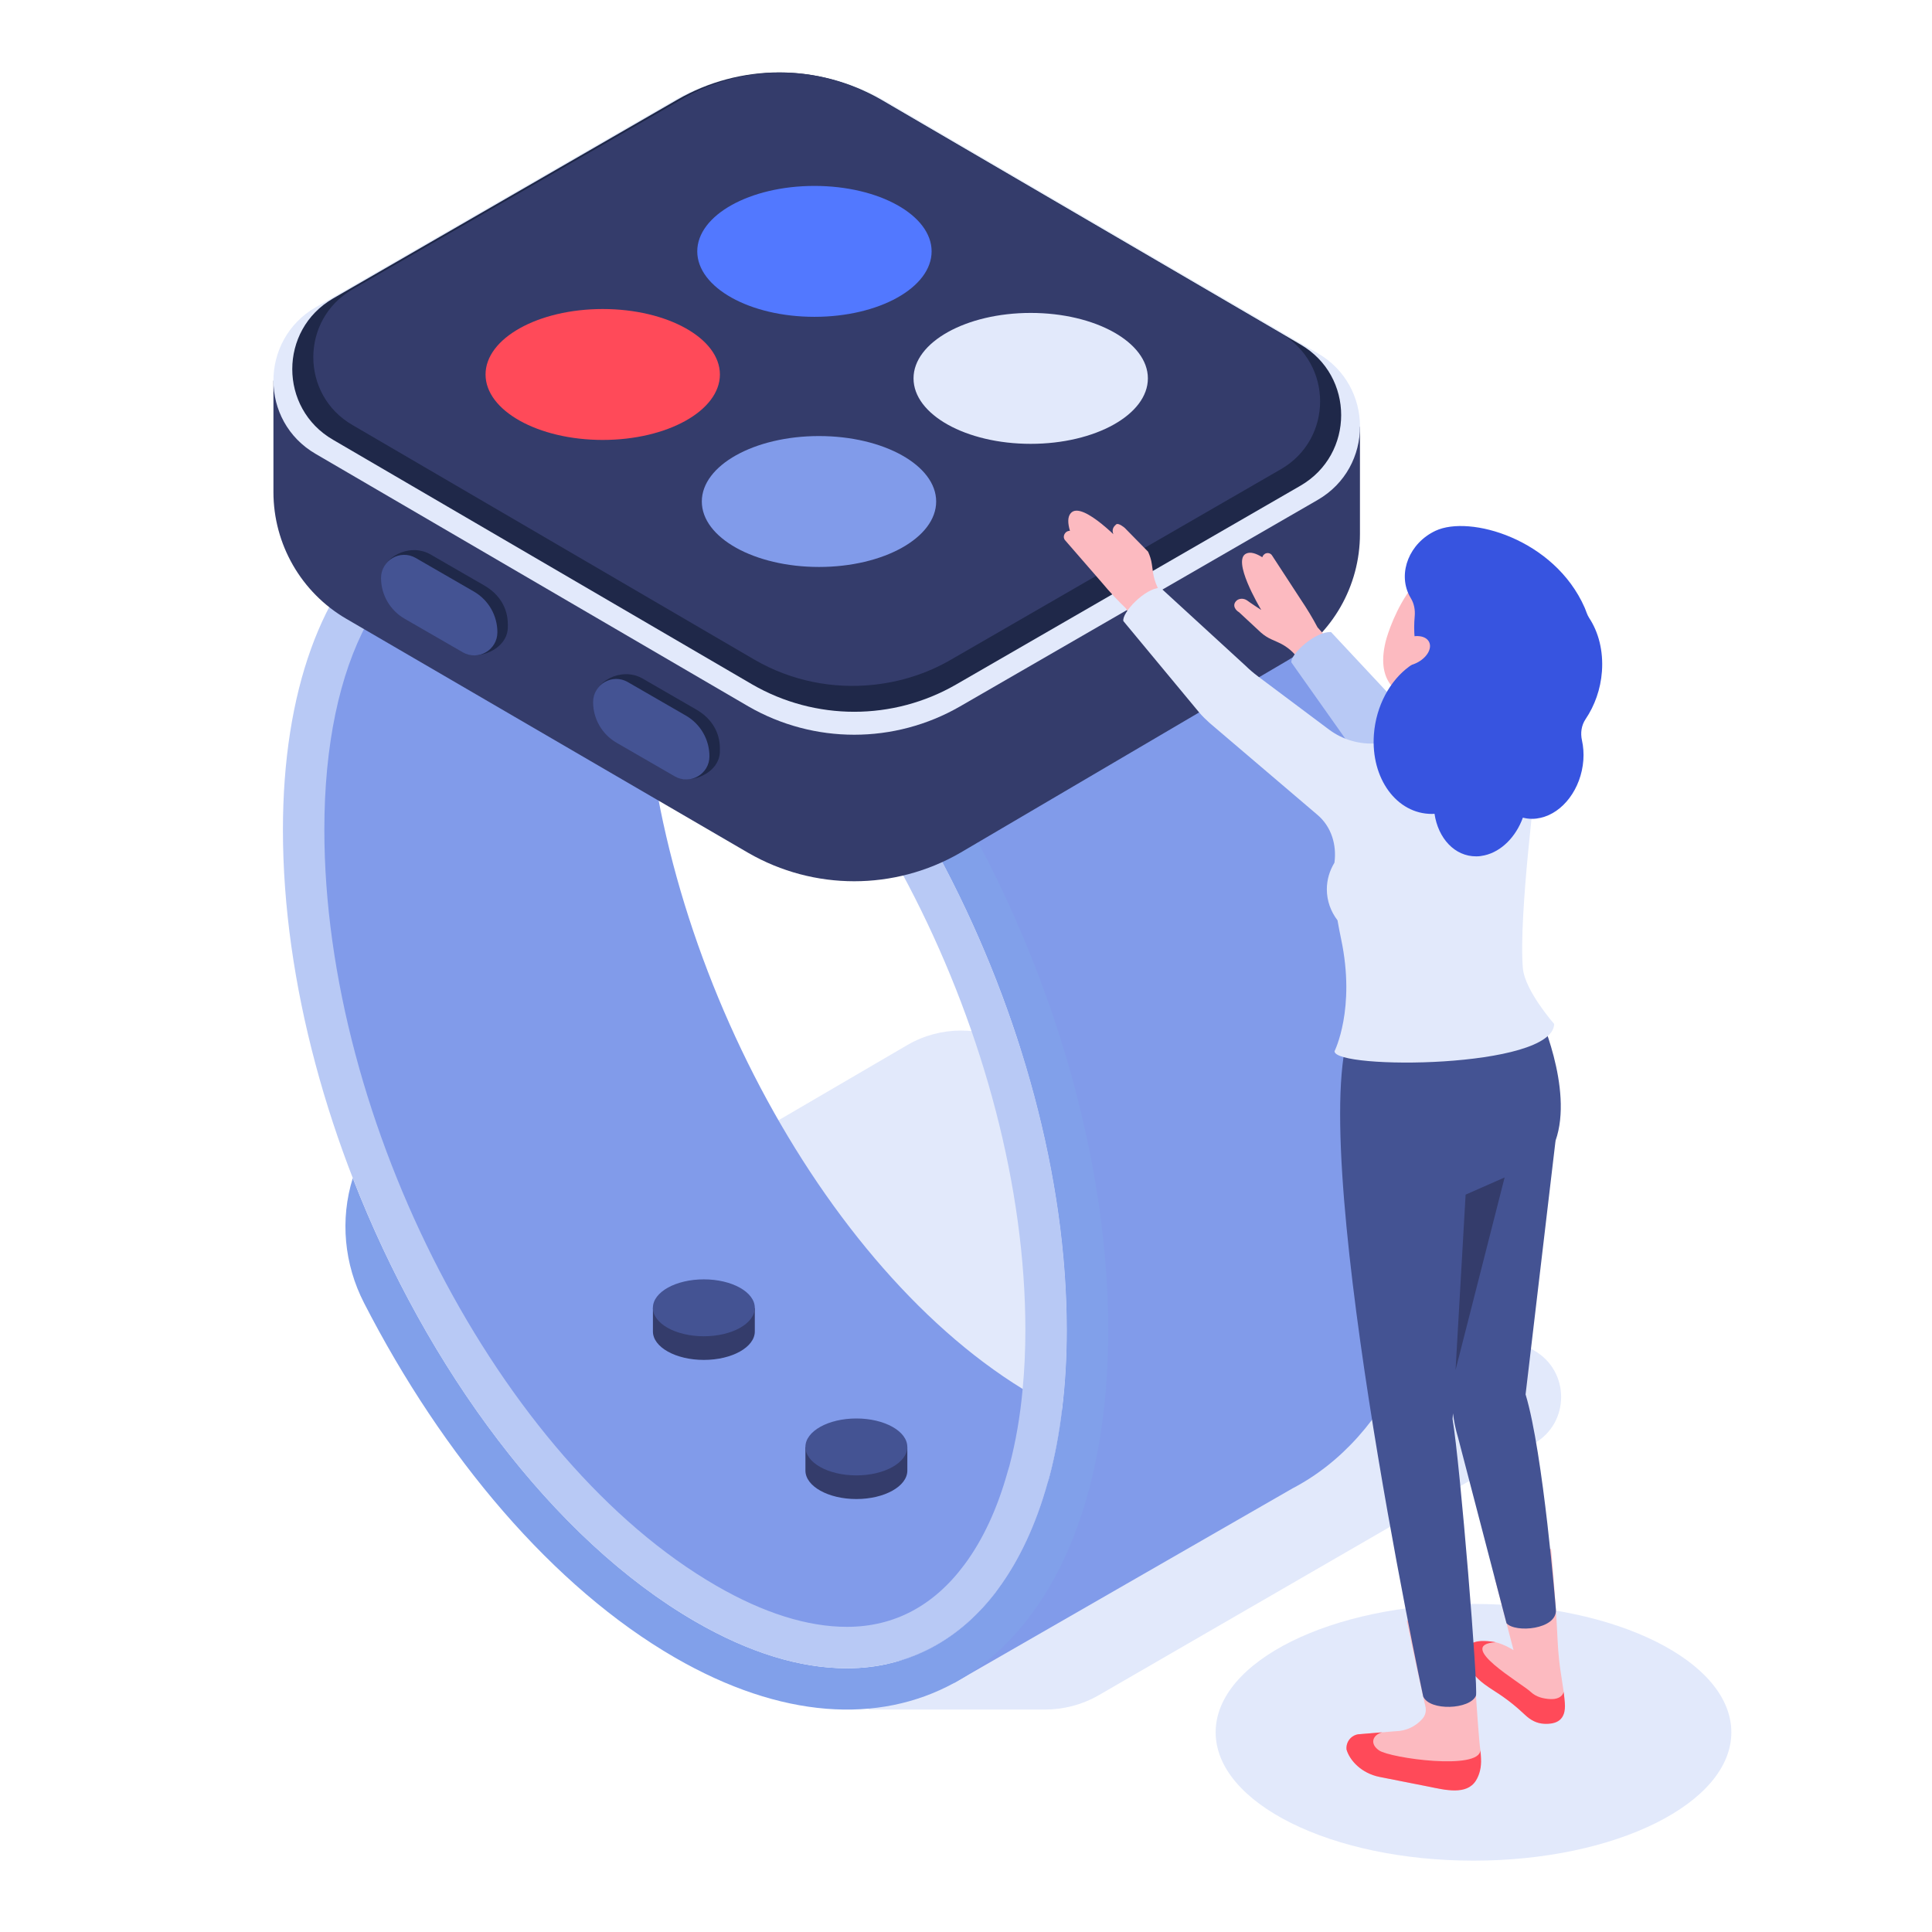 <?xml version="1.0" encoding="utf-8"?>
<!-- Generator: Adobe Illustrator 16.0.0, SVG Export Plug-In . SVG Version: 6.00 Build 0)  -->
<!DOCTYPE svg PUBLIC "-//W3C//DTD SVG 1.1//EN" "http://www.w3.org/Graphics/SVG/1.1/DTD/svg11.dtd">
<svg version="1.1" id="Layer_1" xmlns="http://www.w3.org/2000/svg" xmlns:xlink="http://www.w3.org/1999/xlink" x="0px" y="0px"
	 width="100px" height="100px" viewBox="0 0 100 100" enable-background="new 0 0 100 100" xml:space="preserve">
<g>
	<g>
		<path fill="#E2E9FB" d="M79.42,69.91L52.515,54.083c-1.719-0.993-3.836-0.989-5.552,0.008L24.534,67.191
			c-1.839,1.067-1.835,3.727,0.008,4.79l21.88,12.929l-1.462,3.576h9.1c0.969,0.004,1.94-0.241,2.81-0.742l22.55-13.038
			C81.266,73.641,81.266,70.977,79.42,69.91z"/>
		<g>
			<g>
				<path fill="#819BEA" d="M75.079,58.666c0,9.291-3.179,15.761-8.174,18.37l-16.992,9.769l-0.531,0.308l2.265-4.847
					c1.109-1.491,1.976-3.347,2.581-5.527l0.112-0.232c0.56-2.256,0.876-4.833,0.876-7.665c0-15.808-9.582-34.194-21.354-40.989
					c-2.768-1.603-5.406-2.411-7.838-2.411c-0.448,0-0.887,0.034-1.315,0.1l-3.961-0.998l-0.093-0.019l17.299-9.88
					c3.943-2.274,9.069-2.079,14.698,1.174C65.032,22.968,75.079,42.15,75.079,58.666z"/>
				<path fill="#81A0EA" d="M48.273,39.559l-1.855,1.025c5.332,8.295,8.799,18.741,8.799,28.257c0,2.832-0.316,5.401-0.913,7.641
					c-0.028,0.083-0.047,0.172-0.075,0.257c-0.605,2.181-1.472,4.036-2.581,5.527c-1.948,2.618-4.624,4.083-7.811,4.083
					c-2.434,0-5.07-0.816-7.83-2.409c-7.382-4.261-13.906-13.083-17.747-22.962c-0.67,2.146-0.444,4.464,0.583,6.463
					c4.075,7.944,9.784,14.714,16.092,18.356c5.509,3.18,10.551,3.44,14.447,1.315c0.177-0.104,0.354-0.205,0.531-0.308
					c4.577-2.843,7.448-9.126,7.448-17.962C57.361,58.992,53.791,48.189,48.273,39.559z"/>
			</g>
			<g>
				<path fill="#819BEA" d="M54.965,73.011c-0.148,1.229-0.372,2.389-0.661,3.471c-0.028,0.093-0.047,0.164-0.075,0.257
					c-0.605,2.172-1.472,4.026-2.581,5.527c-1.342,1.799-3.02,3.058-4.977,3.663c-2.909,0.614-6.049-0.178-9.964-2.443
					C24.972,76.71,15.269,58.787,15.269,43.138c0-6.944,1.78-12.396,4.857-15.612c1.332-1.072,2.87-1.752,4.585-1.985
					c0.428-0.065,0.867-0.1,1.315-0.1c2.413,0,5.023,0.78,7.763,2.374c-0.139,0.727-0.251,1.5-0.327,2.292
					c-0.111,1.054-0.167,2.163-0.167,3.31c0,14.708,8.752,31.784,19.638,38.475c0.197,0.13,0.393,0.252,0.597,0.363
					C54.015,72.534,54.49,72.785,54.965,73.011z"/>
				<path fill="#B8C9F5" d="M33.863,27.852c-0.027-0.018-0.046-0.028-0.075-0.037c-2.74-1.594-5.35-2.374-7.763-2.374
					c-0.448,0-0.887,0.034-1.315,0.1c-1.715,0.233-3.253,0.913-4.585,1.985c-3.439,2.787-5.481,8.249-5.481,15.426
					c0,15.789,9.582,34.203,21.362,40.988c2.76,1.603,5.396,2.409,7.83,2.409c0.979,0,1.911-0.14,2.787-0.411
					c2.004-0.614,3.682-1.873,5.024-3.672c1.109-1.501,1.976-3.355,2.581-5.527c0.028-0.093,0.047-0.164,0.075-0.257
					c0.289-1.082,0.513-2.241,0.661-3.471c0.169-1.315,0.252-2.697,0.252-4.17C55.217,53.041,45.635,34.637,33.863,27.852z
					 M52.244,75.882c-0.02,0.055-0.084,0.279-0.084,0.279c-0.532,1.919-1.287,3.542-2.237,4.818
					c-1.584,2.133-3.636,3.226-6.086,3.226c-2.05,0-4.325-0.72-6.758-2.126c-11.184-6.451-20.291-24.011-20.291-39.137
					c0-8.752,3.141-14.615,8.202-15.277c0.346-0.056,0.672-0.083,1.036-0.083c2.06,0,4.343,0.717,6.766,2.116
					c0.224,0.13,0.448,0.261,0.67,0.41c10.878,6.758,19.611,23.917,19.611,38.736c0,1.054-0.047,2.079-0.141,3.049
					C52.804,73.318,52.57,74.649,52.244,75.882z"/>
			</g>
			<g>
				<path fill="#343C6B" d="M70.393,22.079l-5.175,2.064L45.814,12.802c-3.393-1.959-7.573-1.959-10.964,0L19.1,21.895l-4.947-2.196
					v5.767c0,2.703,1.437,5.203,3.772,6.563l20.806,12.116c3.393,1.958,7.572,1.958,10.964,0l16.95-9.96
					c2.321-1.364,3.746-3.855,3.746-6.548V22.079z"/>
				<path fill="#E2E9FB" d="M16.346,15.901L34.85,5.218c3.392-1.958,7.571-1.958,10.964,0L68.2,18.281
					c2.924,1.688,2.924,5.909,0,7.597L49.696,36.561c-3.393,1.958-7.572,1.958-10.964,0L16.346,23.498
					C13.422,21.81,13.422,17.589,16.346,15.901z"/>
				<path fill="#1F2849" d="M17.239,15.449L35.054,5.163c3.266-1.886,7.29-1.886,10.557,0l21.697,12.666
					c2.814,1.625,2.814,5.688,0,7.313L49.493,35.427c-3.266,1.886-7.29,1.886-10.556,0L17.239,22.763
					C14.424,21.137,14.424,17.074,17.239,15.449z"/>
				<path fill="#343C6B" d="M66.303,17.264L45.476,5.106c-0.086-0.05-0.177-0.083-0.265-0.13c-3.087-1.664-6.819-1.63-9.868,0.13
					l-17.099,9.873c-2.703,1.561-2.702,5.46,0,7.02L39.07,34.156c1.89,1.091,4.042,1.512,6.141,1.288
					c1.384-0.147,2.746-0.568,3.992-1.288l17.1-9.872C69.004,22.724,69.004,18.824,66.303,17.264z"/>
			</g>
			<g>
				<path fill="#343C6B" d="M46.536,75.316c-0.47-0.405-1.283-0.673-2.209-0.673c-0.867,0-1.629,0.235-2.109,0.596l-0.529-0.347
					v1.224c0,0.813,1.181,1.474,2.638,1.474c1.456,0,2.637-0.661,2.637-1.474v-1.224L46.536,75.316z"/>
				<ellipse fill="#445393" cx="44.325" cy="74.893" rx="2.637" ry="1.473"/>
			</g>
			<g>
				<path fill="#343C6B" d="M38.641,68.115c-0.47-0.405-1.282-0.673-2.209-0.673c-0.866,0-1.628,0.235-2.109,0.596l-0.528-0.346
					v1.224c0,0.813,1.18,1.473,2.637,1.473c1.457,0,2.637-0.66,2.637-1.473v-1.224L38.641,68.115z"/>
				<ellipse fill="#445393" cx="36.431" cy="67.692" rx="2.637" ry="1.473"/>
			</g>
			<g>
				<g>
					<ellipse fill="#5278FF" cx="42.155" cy="13.011" rx="6.065" ry="3.388"/>
					<ellipse fill="#FF4A59" cx="31.197" cy="19.383" rx="6.065" ry="3.388"/>
				</g>
				<g>
					<ellipse fill="#E2E9FB" cx="53.349" cy="19.585" rx="6.065" ry="3.388"/>
					<ellipse fill="#819BEA" cx="42.391" cy="25.958" rx="6.065" ry="3.388"/>
				</g>
			</g>
			<g>
				<g>
					<path fill="#1F2849" d="M25.068,30.305l-2.83-1.633c-1.094-0.579-2.471,0.206-2.471,1.126l0.199-0.296
						c0,0.87,0.761,1.773,1.515,2.208l2.513,2.019c0.624,0.508,2.329-0.084,2.291-1.316v-0.1
						C26.285,31.444,25.821,30.739,25.068,30.305z"/>
					<path fill="#445393" d="M24.528,30.618l-3.011-1.738c-0.797-0.46-1.794,0.115-1.794,1.036c0,0.87,0.464,1.673,1.218,2.108
						l3.011,1.738c0.797,0.46,1.793-0.115,1.793-1.036C25.745,31.856,25.281,31.053,24.528,30.618z"/>
				</g>
				<g>
					<path fill="#1F2849" d="M36.043,36.728l-2.83-1.634c-1.094-0.578-2.471,0.207-2.471,1.126l0.2-0.295
						c0,0.87,0.761,1.773,1.514,2.208l2.514,2.018c0.624,0.509,2.329-0.083,2.291-1.316v-0.099
						C37.261,37.867,36.797,37.163,36.043,36.728z"/>
					<path fill="#445393" d="M35.504,37.041l-3.011-1.738c-0.797-0.46-1.794,0.115-1.794,1.035c0,0.87,0.464,1.673,1.217,2.108
						l3.01,1.738c0.798,0.46,1.794-0.115,1.794-1.036C36.721,38.279,36.257,37.476,35.504,37.041z"/>
				</g>
			</g>
		</g>
	</g>
	<g>
		<ellipse fill="#E2E9FB" cx="76.268" cy="89.663" rx="13.346" ry="6.644"/>
		<g>
			<path fill="#FCBAC0" d="M64.132,31.688l1.141,1.06c0.155,0.135,0.333,0.253,0.532,0.343l0.376,0.169
				c0.417,0.188,0.777,0.489,1.036,0.861l0.747,1.087l1.503-1.308l-1.272-1.429c-0.253-0.48-0.555-0.979-0.873-1.449l-1.474-2.261
				c-0.073-0.131-0.241-0.171-0.372-0.098c-0.077,0.054-0.122,0.112-0.138,0.181c-0.321-0.2-0.61-0.294-0.828-0.194
				c-0.765,0.332,0.671,2.749,0.771,2.921c-0.065-0.041-0.563-0.365-0.726-0.489c-0.2-0.141-0.436-0.1-0.551,0.007
				C63.741,31.338,63.977,31.605,64.132,31.688z"/>
			<path fill="#B8C9F5" d="M66.842,34.287l3.558,5.03c0.147,0.2,0.32,0.394,0.494,0.583l4.765,4.724l3.446-2.496
				c0,0-1.795-1.174-2.079-1.426c-1.454-1.268-3.154-2.761-3.457-3.026c-0.212-0.185-0.404-0.38-0.595-0.595l-4.08-4.366
				C68.082,32.666,66.777,33.869,66.842,34.287z"/>
			<path fill="#FCBAC0" d="M55.143,27.979l1.898,2.185c0.389,0.467,0.818,0.925,1.239,1.328l0.853,1.506l2.604,0.058l-1.467-2.092
				c-0.309-0.38-0.516-0.838-0.588-1.323l-0.063-0.438c-0.03-0.227-0.102-0.443-0.195-0.648l-1.206-1.229
				c0,0-0.328-0.29-0.452-0.178c-0.125,0.112-0.231,0.247-0.143,0.497c0.086,0.219,0.586,0.583,0.586,0.583
				s-2.201-2.379-2.791-1.661c-0.164,0.192-0.154,0.516-0.038,0.908c-0.077-0.002-0.15,0.026-0.211,0.079
				C55.037,27.68,55.028,27.864,55.143,27.979z"/>
			<g>
				<path fill="#FCBAC0" d="M75.86,62.477l-0.654,10.678c-0.041-0.23-0.061-0.466-0.07-0.699l-0.725-12.094l6.103-1.318
					C79.647,61.47,75.86,62.477,75.86,62.477z"/>
				<path fill="#FCBAC0" d="M80.996,88.144c0.04,0.604-0.464,1.108-1.068,1.078c-0.402-0.021-0.712-0.201-0.984-0.454
					c-0.483-0.462-1.007-0.875-1.571-1.228c-0.201-0.13-0.394-0.262-0.534-0.363c-0.211-0.16-0.383-0.32-0.514-0.482
					c-0.484-0.563-0.482-1.058-0.482-1.058c0.011-0.04,0.021-0.091,0.031-0.142c0.06-0.18,0.179-0.33,0.34-0.421
					c0.122-0.081,0.252-0.122,0.403-0.122h0.201c0.121,0,0.232,0,0.353,0.011c0.353,0.02,0.836,0.243,1.168,0.443l-0.986-3.787
					l2.93-1.459c0.182,1.964,0.293,3.736,0.343,4.822c0.03,0.596,0.091,1.189,0.191,1.793c0.04,0.262,0.08,0.543,0.119,0.795
					c0,0.04,0.012,0.081,0.021,0.121c0,0.071,0.012,0.124,0.012,0.164C80.988,87.967,80.986,88.072,80.996,88.144z"/>
				<path fill="#FF4A59" d="M75.842,85.637c0,0,0.002,0.811,0.996,1.54c0.142,0.105,0.331,0.235,0.534,0.363
					c0.565,0.356,1.087,0.768,1.571,1.228c0.271,0.253,0.579,0.436,0.984,0.454c0.608,0.032,1.144-0.162,1.068-1.078
					c-0.007-0.061-0.015-0.177-0.028-0.288c-0.006-0.049-0.009-0.095-0.016-0.144c-0.013-0.069-0.012-0.105-0.018-0.142
					c-0.072,0.308-0.412,0.387-0.676,0.375c-0.398-0.019-0.751-0.116-1.021-0.367c-0.485-0.46-3.964-2.445-1.813-2.577l-0.256-0.038
					c-1.033-0.122-1.193,0.221-1.297,0.532C75.86,85.546,75.849,85.595,75.842,85.637z"/>
				<path fill="#FCBAC0" d="M76.624,90.583c0.091,0.524-0.015,1.256-0.235,1.588c-0.484,0.726-1.595,0.475-2.451,0.303l-2.535-0.501
					c-0.927-0.192-1.533-0.845-1.704-1.41c-0.051-0.381,0.213-0.737,0.595-0.796l1.953-0.16c0.523-0.011,1.027-0.243,1.369-0.635
					c0.161-0.172,0.221-0.423,0.161-0.656c-0.201-0.865-0.544-2.425-0.957-4.419l3.192-1.603c0.07,0.956,0.142,1.895,0.201,2.78
					c0.03,0.563,0.071,1.108,0.111,1.62C76.455,88.698,76.563,90.21,76.624,90.583z"/>
				<path fill="#FCBAC0" d="M80.514,59.043c-0.866,2.427-4.653,3.434-4.653,3.434l-0.654,10.678c-0.041-0.23-0.061-0.466-0.07-0.699
					l-0.725-12.094L80.514,59.043z"/>
				<path fill="#363B5B" d="M76.213,85.074c0.03,0.563,0.071,1.108,0.111,1.62c-0.484-0.563-0.482-1.058-0.482-1.058
					c0.011-0.04,0.021-0.091,0.031-0.142C75.933,85.315,76.052,85.165,76.213,85.074z"/>
				<path fill="#445393" d="M80.514,59.043c0.956-2.709-0.911-6.719-0.911-6.719S73.001,46.655,70,52.99
					c-2.608,5.487,3.665,34.823,3.665,34.823c0.343,0.762,2.417,0.673,2.729-0.041c0.134-0.306-0.815-11.984-1.209-14.32
					l0.021-0.298c0.051,0.424,0.141,0.843,0.263,1.254l2.507,9.608c0.448,0.517,2.618,0.33,2.558-0.695c0,0-0.654-8.137-1.57-11.147
					L80.514,59.043z"/>
				<path fill="#FF4A59" d="M70.293,89.767l1.251-0.104c-0.499,0.138-0.665,0.594-0.161,0.94c0.572,0.396,5.224,1.049,5.241-0.021
					c0.021,0.213,0.028,0.381,0.033,0.464c0.023,0.393-0.06,0.794-0.269,1.124c-0.483,0.763-1.595,0.477-2.451,0.303l-2.535-0.501
					c-0.931-0.188-1.536-0.843-1.704-1.41C69.654,90.182,69.915,89.833,70.293,89.767z"/>
			</g>
			<path fill="#FCBAC0" d="M71.718,33.218c-0.531,2.195,0.715,3.009,2.249,2.99c1.713-0.021,3.336-1.263,3.98-2.424
				c0.979-1.77,0.386-3.502-1.081-4.315C73.523,27.617,71.901,32.457,71.718,33.218z"/>
			<path fill="#FCBAC0" d="M75.512,33.706l-0.073,4.404c-0.004,0.206-0.197,0.401-0.548,0.521c-0.605,0.212-1.452,0.143-1.899-0.158
				c-0.18-0.122-0.264-0.266-0.262-0.409l0.064-4.404L75.512,33.706z"/>
			<path fill="#343C6B" d="M71.343,38.446c0,0,0.323-0.655,0.755-0.843c0.433-0.188,3.688,0.227,3.662-0.279
				c-0.004-0.073-0.305-0.225-0.305-0.225l0.007-0.435c0,0,0.493,0.199,0.661,0.337c0.308,0.253,0.524,0.897,0.078,1.35
				C74.922,39.645,71.343,38.446,71.343,38.446z"/>
			<polygon fill="#343C6B" points="75.339,70.913 75.86,61.834 77.879,60.945 			"/>
			<path fill="#E2E9FB" d="M78.824,50.12c-0.236-2.65,0.731-10.163,0.731-10.163c0.034-2.001-0.938-3.015-2.432-3.062
				c-0.138-0.005-0.277-0.004-0.417,0.008c-0.35,0.029-0.702,0.112-1.041,0.25c-0.129,0.048-1.105-0.506-1.234-0.442l-1.671,0.928
				l-0.047,0.026l-0.925,0.514c-0.181,0.101-0.355,0.199-0.523,0.297c-0.886,0.07-1.767-0.184-2.478-0.716
				c-1.545-1.155-3.353-2.508-3.676-2.752c-0.226-0.17-0.437-0.349-0.639-0.547l-4.406-4.04c-0.812,0.015-2.016,1.31-1.92,1.727
				l3.93,4.737c0.165,0.191,0.35,0.373,0.541,0.542l5.571,4.747c0.727,0.612,1.007,1.562,0.883,2.478
				c-0.244,0.403-0.394,0.871-0.394,1.377c0,0.606,0.21,1.158,0.552,1.606c0.057,0.323,0.12,0.65,0.188,0.974
				c0.763,3.614-0.342,5.801-0.342,5.801c-0.017,0.958,11.291,0.915,11.37-1.408C80.446,53.001,78.929,51.282,78.824,50.12z"/>
			<path fill="#3754E0" d="M74.298,27.475c1.768-0.834,6.153,0.421,7.72,3.968c0.08,0.182,0.127,0.374,0.236,0.54
				c0.483,0.73,0.74,1.701,0.662,2.771c-0.068,0.928-0.381,1.778-0.845,2.466c-0.219,0.325-0.274,0.719-0.189,1.101
				c0.071,0.319,0.098,0.664,0.072,1.024c-0.111,1.492-1.064,2.731-2.215,2.986c-0.14,0.032-0.283,0.052-0.424,0.052
				c-0.17,0-0.334-0.021-0.491-0.062c-0.364,1.003-1.121,1.76-1.99,1.953c-0.14,0.032-0.283,0.052-0.425,0.051
				c-1.112,0.006-1.97-0.931-2.159-2.204c-0.042,0.002-0.083,0.008-0.125,0.008c-1.83,0.009-3.178-1.832-3.012-4.112
				c0.11-1.481,0.83-2.788,1.829-3.518c0.16-0.12,0.33-0.219,0.503-0.307c-0.228-0.75-0.288-1.548-0.22-2.292
				c0.029-0.323-0.027-0.652-0.196-0.929c-0.034-0.054-0.064-0.109-0.093-0.167C72.352,29.626,72.953,28.11,74.298,27.475z"/>
			
				<ellipse transform="matrix(-0.439 -0.898 0.898 -0.439 74.847 114.041)" fill="#FCBAC0" cx="73.016" cy="33.661" rx="0.687" ry="1.058"/>
		</g>
	</g>
</g>
</svg>
